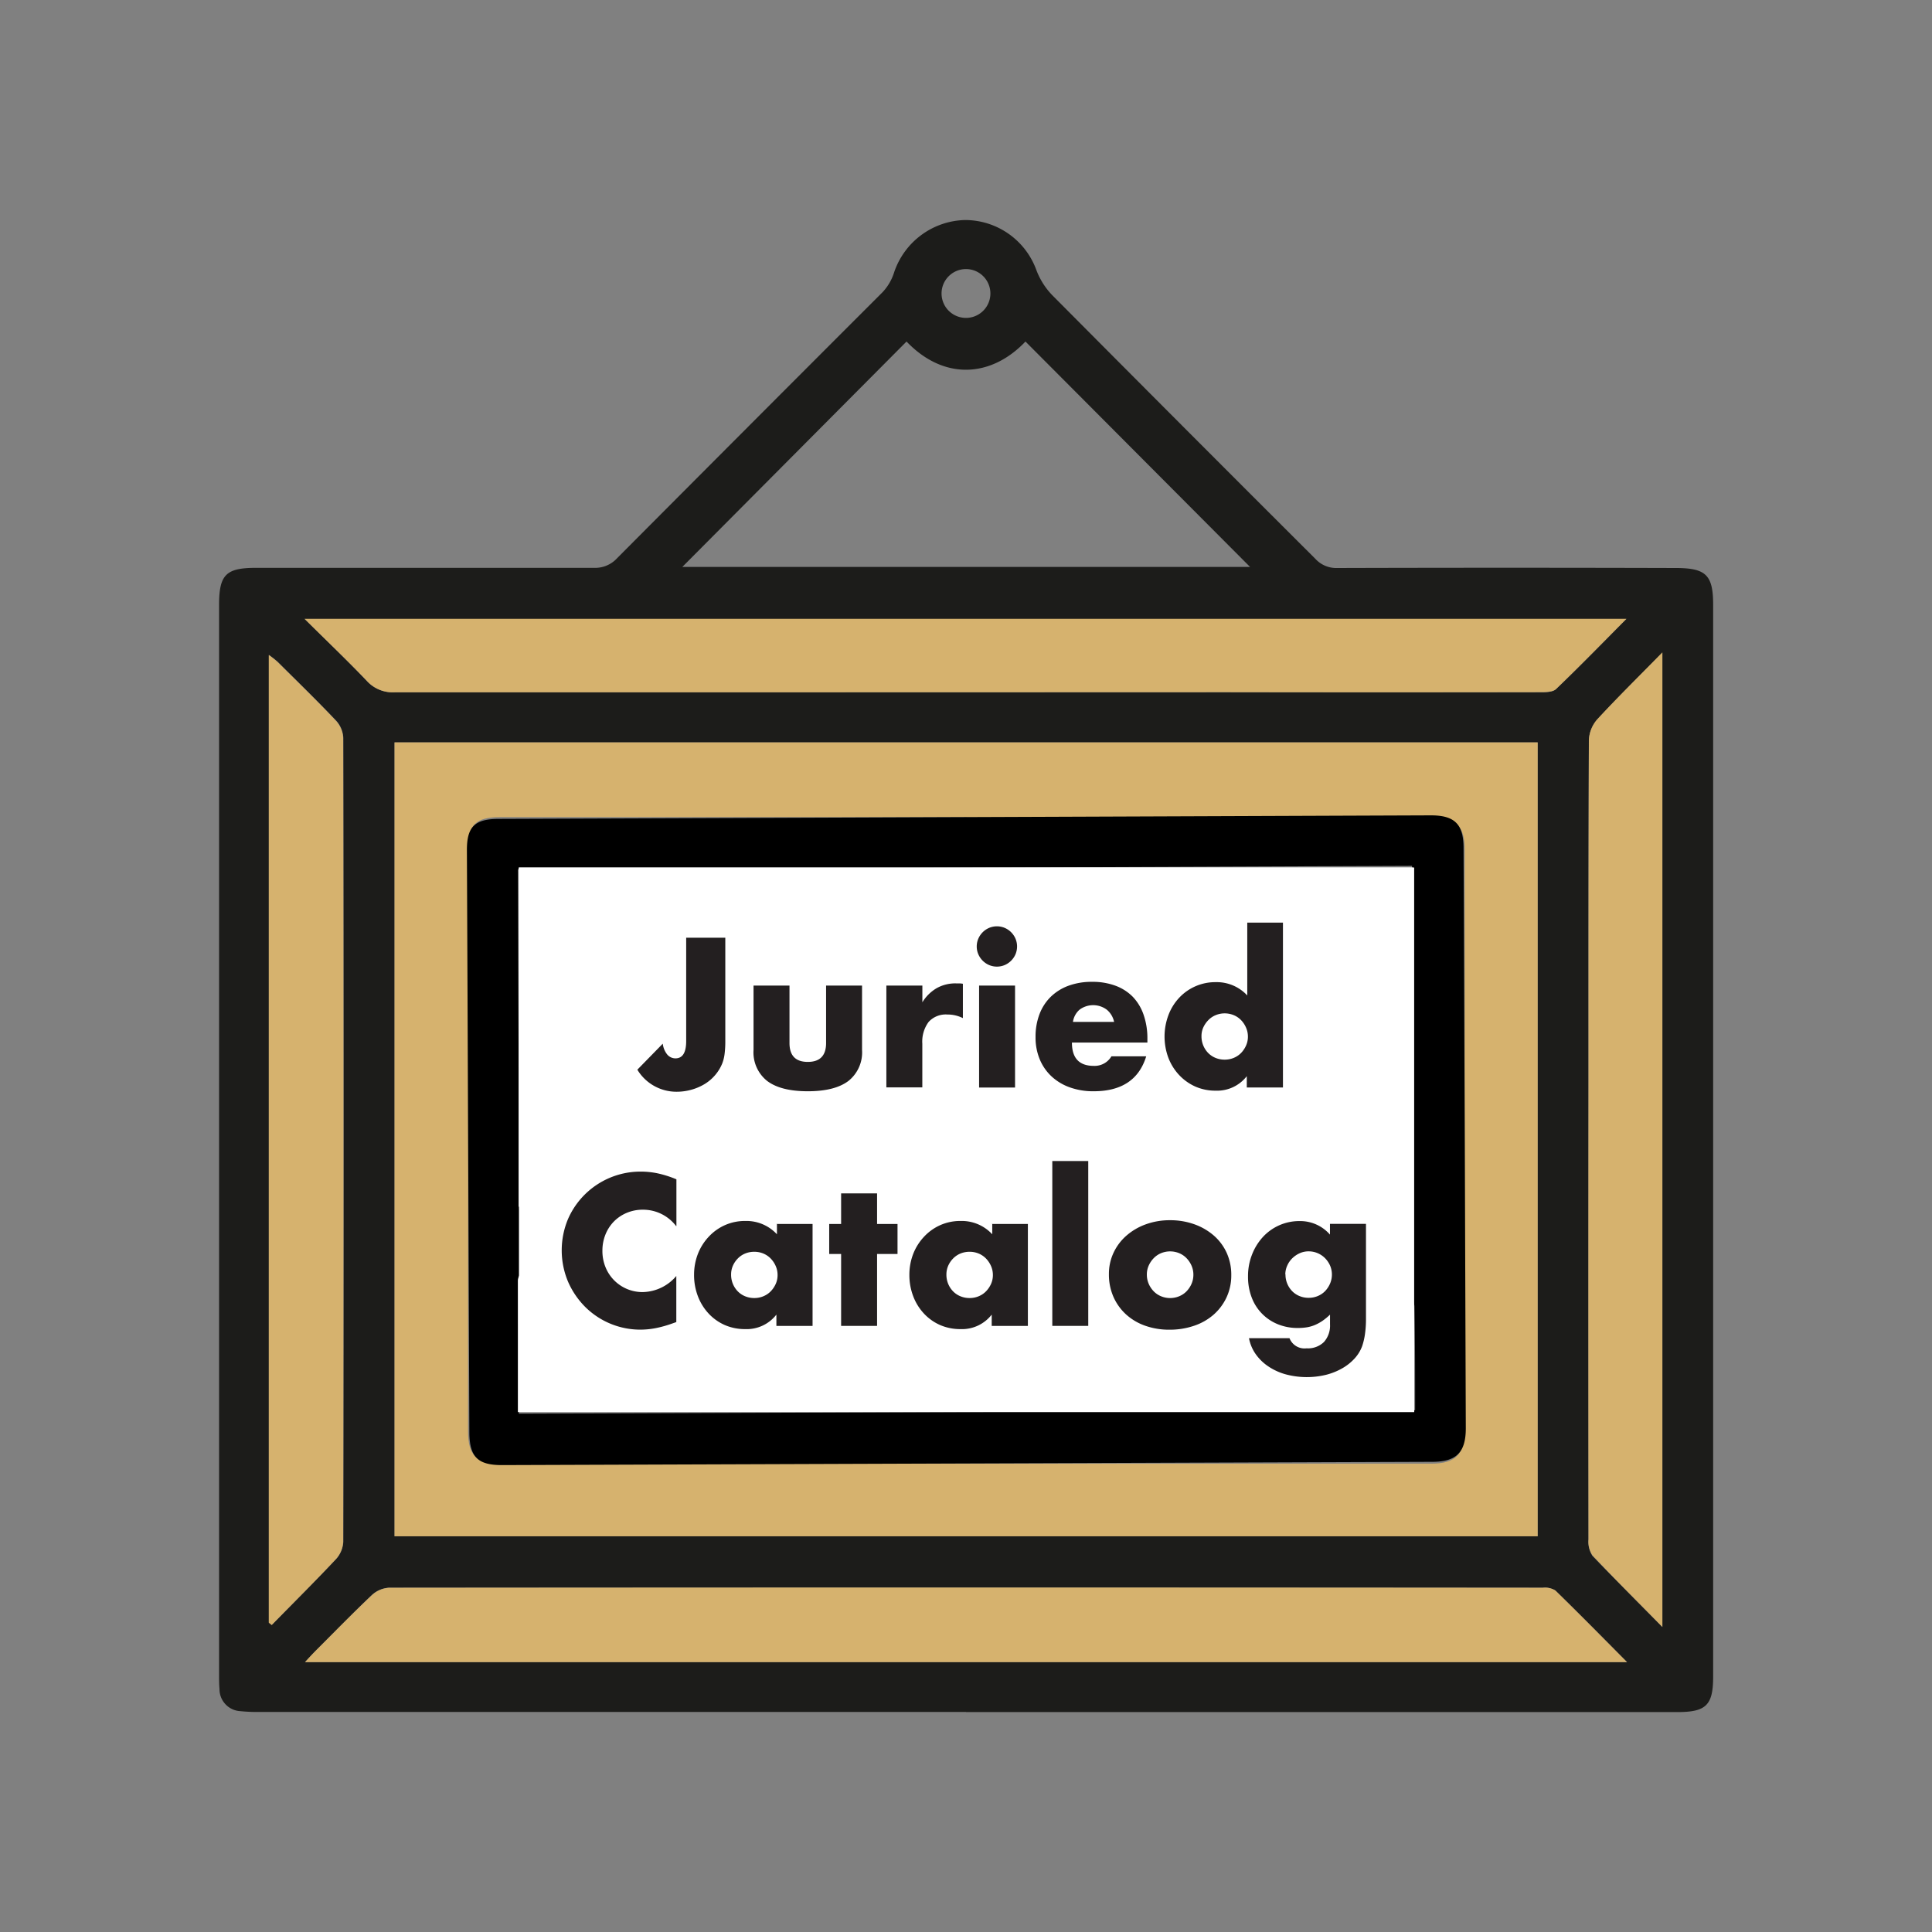 <svg id="Layer_1" data-name="Layer 1" xmlns="http://www.w3.org/2000/svg" viewBox="0 0 360 360"><rect x="0" y="0" width="360" height="360" fill="#808080" stroke="none"/><title>juried logo</title><path d="M180,319H48.3a31,31,0,0,1-3.49-.15,4.1,4.1,0,0,1-3.91-4.11c-0.08-.91-0.08-1.83-0.08-2.75q0-99.62,0-199.24c0-5.66,1.27-6.94,6.86-6.94,21,0,42,0,63,0A5.54,5.54,0,0,0,115,104q24.69-24.8,49.44-49.54a9.57,9.57,0,0,0,2.17-3.72A14.31,14.31,0,0,1,179.79,41a14.15,14.15,0,0,1,13.28,9.21A13.72,13.72,0,0,0,196,54.93q24.49,24.65,49.09,49.19a5.28,5.28,0,0,0,4.13,1.72q31.5-.09,63,0c5.66,0,7,1.29,7,6.85q0,99.87,0,199.73c0,5.31-1.3,6.6-6.65,6.6H180ZM73.52,138.34V286.26h213V138.34h-213ZM303.17,309.71c-4.67-4.7-9-9.08-13.36-13.35a3.65,3.65,0,0,0-2.32-.52q-107.48,0-215,0a5.18,5.18,0,0,0-3.2,1.36C65.8,300.53,62.43,304,59,307.42c-0.65.65-1.27,1.34-2.17,2.3H303.17ZM56.75,115.31c4.16,4.13,8,7.75,11.57,11.55A6.53,6.53,0,0,0,73.53,129Q151,129,228.47,129q29.24,0,58.48,0c1,0,2.4,0,3-.61,4.35-4.17,8.55-8.49,13.08-13.05H56.75Zm70.39-9.67H232.93l-41.85-42c-6.45,6.78-15.25,7.23-22.16,0ZM50.08,302.35l0.58,0.42c4-4.09,8.06-8.13,12-12.31a5.18,5.18,0,0,0,1.32-3.22q0.1-74.86,0-149.72a5.14,5.14,0,0,0-1.32-3.22c-3.56-3.74-7.26-7.34-10.93-11a19.58,19.58,0,0,0-1.61-1.27V302.35Zm259.67,0.8V121.63c-4.35,4.43-8.33,8.34-12.11,12.44a6.27,6.27,0,0,0-1.58,3.85c-0.1,21-.07,42-0.07,63q0,43,0,86a4.69,4.69,0,0,0,.75,3C300.87,294.22,305.12,298.45,309.75,303.15ZM175.45,54.9a4.55,4.55,0,0,0,9.09,0A4.55,4.55,0,1,0,175.45,54.9Z" fill="#1c1c1a"/><path d="M73.52,138.34h213V286.26h-213V138.34Zm106.61,13.92h-87c-4.41,0-5.91,1.44-5.91,5.75q0,54.36,0,108.72c0,4.43,1.57,6,6,6H266.74c4.4,0,6.19-1.73,6.19-6.22q0-54.11,0-108.22c0-4.4-1.71-6-6.07-6H180.13Z" fill="#d6b26e"/><path d="M303.17,309.71H56.84c0.9-1,1.52-1.64,2.17-2.3,3.42-3.42,6.79-6.88,10.31-10.19a5.18,5.18,0,0,1,3.2-1.36q107.48-.09,215,0a3.65,3.65,0,0,1,2.32.52C294.2,300.63,298.5,305,303.17,309.71Z" fill="#d6b26e"/><path d="M56.75,115.31H303.06c-4.53,4.56-8.73,8.88-13.08,13.05-0.63.61-2,.61-3,0.61q-29.24.05-58.48,0Q151,129,73.53,129a6.53,6.53,0,0,1-5.22-2.19C64.7,123.06,60.91,119.44,56.75,115.31Z" fill="#d6b26e"/><path d="M50.08,302.35V122.06a19.58,19.58,0,0,1,1.61,1.27c3.67,3.64,7.38,7.23,10.93,11a5.14,5.14,0,0,1,1.32,3.22q0.1,74.86,0,149.72a5.18,5.18,0,0,1-1.32,3.22c-3.91,4.18-8,8.22-12,12.31Z" fill="#d6b26e"/><path d="M309.75,303.15c-4.62-4.7-8.87-8.93-13-13.3a4.69,4.69,0,0,1-.75-3q-0.06-43,0-86c0-21,0-42,.07-63a6.27,6.27,0,0,1,1.58-3.85c3.78-4.09,7.76-8,12.11-12.44V303.15Z" fill="#d6b26e"/><path d="M179.9,152.26l86.72-.33c4.36,0,6.07,1.58,6.09,6q0.24,54.11.42,108.22c0,4.48-1.77,6.22-6.17,6.24L93.52,273c-4.47,0-6-1.51-6.06-5.94Q87.24,212.72,87,158.37c0-4.31,1.47-5.76,5.88-5.78Zm83.47,77.93-0.26-68.85L96.5,162l0.24,63.21a3.17,3.17,0,0,0,.64-0.29q21.29-18.9,42.56-37.82c3.36-3,5.12-3.13,8.48-.32q15,12.57,30.05,25.19c3.69,3.09,7.39,6.16,11.1,9.24l28.35-20.38c3.21-2.3,4.58-2.25,7.78.22l25.86,20ZM96.69,263.42l167-.64c0-6.62,0-13-.13-19.44a3.36,3.36,0,0,0-1.24-2.18c-3.43-2.77-7-5.42-10.45-8.13l-30.21-23.43c-0.49.33-.92,0.58-1.32,0.87q-13.79,9.9-27.59,19.8c-2.77,2-4.49,2-7-.12q-14.86-12.41-29.68-24.86c-3.87-3.24-7.77-6.47-11.6-9.65-0.53.36-.82,0.52-1.07,0.74q-23,20.39-45.93,40.81a2.57,2.57,0,0,0-.89,1.64C96.61,247,96.66,255.14,96.69,263.42Z"/><path d="M263.3,230.5l-11.77-9.17-25.78-20.14c-3.18-2.49-4.56-2.54-7.78-.25l-28.43,20.27c-3.69-3.1-7.39-6.18-11.06-9.28q-15-12.65-30-25.3c-3.35-2.82-5.11-2.69-8.48.29q-21.33,18.85-42.71,37.66a3.17,3.17,0,0,1-.64.29V161.65H263.3V230.5Zm-60.18-41.36a13.84,13.84,0,1,0-13.78,14A13.92,13.92,0,0,0,203.12,189.14Z" fill="#fff"/><path d="M96.5,263.1c0-8.28,0-16.44,0-24.59a2.57,2.57,0,0,1,.89-1.63q23-20.35,46.09-40.64c0.25-.22.54-0.38,1.07-0.74,3.82,3.2,7.7,6.44,11.56,9.7q14.8,12.48,29.59,25c2.47,2.08,4.19,2.12,7,.14q13.85-9.82,27.66-19.69c0.4-.29.82-0.54,1.32-0.87l30.12,23.55c3.48,2.72,7,5.39,10.42,8.17a3.36,3.36,0,0,1,1.23,2.18c0.1,6.41.06,12.82,0.06,19.44H96.5ZM126.84,223l-19.75,18.61,7,6.12,19.11-18Zm97.71,7.11-5.61-7.48-18.53,14L206,244Zm-82.94-21-9.79,9.31,6.52,7,9.07-10.17Z" fill="#fff"/><path d="M203.12,189.14a13.84,13.84,0,1,1-13.77-13.83A13.87,13.87,0,0,1,203.12,189.14Zm-9.19.18a4.63,4.63,0,0,0-4.59-4.62,4.55,4.55,0,1,0-.12,9.11A4.63,4.63,0,0,0,193.93,189.32Z"/><path d="M126.84,223l6.37,6.74-19.11,18-7-6.12Z"/><path d="M224.55,230.12L206,244l-5.59-7.33,18.53-14Z"/><path d="M141.61,209.09l5.8,6.1-9.07,10.17-6.52-7Z"/><path d="M193.93,189.32a4.67,4.67,0,0,1-9.34-.12,4.68,4.68,0,0,1,4.75-4.49A4.63,4.63,0,0,1,193.93,189.32Z" fill="#fff"/><rect x="96.7" y="161.65" width="166.81" height="101.45" fill="#fff"/><path d="M135.15,174.73v19.36a18.34,18.34,0,0,1-.13,2.26,7.25,7.25,0,0,1-.43,1.78,7.93,7.93,0,0,1-1.31,2.17,8.11,8.11,0,0,1-1.94,1.67,9.82,9.82,0,0,1-2.46,1.07,10.21,10.21,0,0,1-2.83.39,8.51,8.51,0,0,1-7.29-4.11l4.74-4.85a3.88,3.88,0,0,0,.81,2,2,2,0,0,0,1.55.74q2,0,2-3.22V174.73h7.25Z" fill="#231f20"/><path d="M147.11,183.65v10.7q0,3.52,3.41,3.52t3.41-3.52v-10.7h6.7v12a6.79,6.79,0,0,1-2.54,5.77q-2.54,1.92-7.57,1.92t-7.57-1.92a6.79,6.79,0,0,1-2.54-5.77v-12h6.7Z" fill="#231f20"/><path d="M165.17,183.65h6.7v3.11a7.7,7.7,0,0,1,2.63-2.61,7.07,7.07,0,0,1,3.63-.91h0.57a4.15,4.15,0,0,1,.72.07v6.4a6.37,6.37,0,0,0-2.89-.67,4.31,4.31,0,0,0-3.5,1.39,6.15,6.15,0,0,0-1.17,4.05v8.14h-6.7v-19Z" fill="#231f20"/><path d="M182,176.36a3.65,3.65,0,0,1,.3-1.46,3.84,3.84,0,0,1,2-2,3.76,3.76,0,0,1,2.92,0,3.84,3.84,0,0,1,2,2,3.76,3.76,0,0,1,0,2.92,3.84,3.84,0,0,1-2,2,3.76,3.76,0,0,1-2.92,0,3.84,3.84,0,0,1-2-2A3.64,3.64,0,0,1,182,176.36Zm7.14,7.29v19h-6.7v-19h6.7Z" fill="#231f20"/><path d="M199.74,194.28q0,4.33,4.07,4.33a3.64,3.64,0,0,0,3.29-1.78h6.48q-2,6.52-9.81,6.51a12.88,12.88,0,0,1-4.41-.72,9.82,9.82,0,0,1-3.42-2.05,9.13,9.13,0,0,1-2.2-3.18,10.6,10.6,0,0,1-.78-4.15,11.73,11.73,0,0,1,.74-4.28,9,9,0,0,1,2.11-3.24,9.35,9.35,0,0,1,3.31-2.05,12.52,12.52,0,0,1,4.39-.72,12.26,12.26,0,0,1,4.33.72,8.77,8.77,0,0,1,3.26,2.09,9.09,9.09,0,0,1,2,3.35,13.28,13.28,0,0,1,.7,4.46v0.7h-14.1Zm7.85-3.89a4,4,0,0,0-1.37-2.26,4.25,4.25,0,0,0-5.05,0,3.68,3.68,0,0,0-1.24,2.29h7.66Z" fill="#231f20"/><path d="M232.32,171.92h6.74v30.72h-6.74v-2.11a7,7,0,0,1-5.81,2.7,9.24,9.24,0,0,1-3.81-.78,9.41,9.41,0,0,1-3-2.15,9.81,9.81,0,0,1-2-3.22,11.35,11.35,0,0,1,0-7.87,9.7,9.7,0,0,1,1.94-3.2,9.2,9.2,0,0,1,6.88-3,7.74,7.74,0,0,1,5.89,2.48V171.92Zm-8.44,21.17a4.43,4.43,0,0,0,1.24,3.11,4.06,4.06,0,0,0,1.37.92,4.4,4.4,0,0,0,1.72.33,4.31,4.31,0,0,0,1.68-.33,4.08,4.08,0,0,0,1.37-.92,4.79,4.79,0,0,0,.92-1.37,4,4,0,0,0,.35-1.67,4.12,4.12,0,0,0-.35-1.68,4.72,4.72,0,0,0-.92-1.39,4.08,4.08,0,0,0-1.37-.93,4.42,4.42,0,0,0-3.37,0,4.06,4.06,0,0,0-1.37.93,4.87,4.87,0,0,0-.93,1.35A3.87,3.87,0,0,0,223.88,193.09Z" fill="#231f20"/><path d="M126,228.48a7.74,7.74,0,0,0-6.22-3.07,7.61,7.61,0,0,0-3,.59,7.33,7.33,0,0,0-2.39,1.61,7.41,7.41,0,0,0-1.57,2.42,8,8,0,0,0-.57,3,8,8,0,0,0,.57,3.07,7.41,7.41,0,0,0,6.94,4.66,8.4,8.4,0,0,0,6.26-3v8.59l-0.74.26a21.52,21.52,0,0,1-3.11.87,15.11,15.11,0,0,1-2.85.28,14.57,14.57,0,0,1-10.2-4.16,15.29,15.29,0,0,1-3.24-4.7,15.07,15.07,0,0,1,0-11.84,14.74,14.74,0,0,1,13.49-8.75,15.32,15.32,0,0,1,3.28.35,19.9,19.9,0,0,1,3.39,1.09v8.66Z" fill="#231f20"/><path d="M144.67,228.07h6.74v19h-6.74v-2.11a7,7,0,0,1-5.81,2.7,9.43,9.43,0,0,1-3.81-.76,9.17,9.17,0,0,1-3-2.13,9.82,9.82,0,0,1-2-3.22,11,11,0,0,1-.72-4,10.7,10.7,0,0,1,.7-3.87,9.94,9.94,0,0,1,2-3.2,9.27,9.27,0,0,1,3-2.17,9.15,9.15,0,0,1,3.85-.8,7.73,7.73,0,0,1,5.89,2.48v-1.89Zm-8.44,9.44a4.43,4.43,0,0,0,1.24,3.11,4.06,4.06,0,0,0,1.37.92,4.4,4.4,0,0,0,1.72.33,4.31,4.31,0,0,0,1.68-.33,4.07,4.07,0,0,0,1.37-.92,4.79,4.79,0,0,0,.93-1.37,4,4,0,0,0,.35-1.67,4.12,4.12,0,0,0-.35-1.68,4.72,4.72,0,0,0-.93-1.39,4.09,4.09,0,0,0-1.37-.93,4.32,4.32,0,0,0-1.68-.33,4.42,4.42,0,0,0-1.72.33,4.08,4.08,0,0,0-1.37.93,4.56,4.56,0,0,0-.91,1.35A4.05,4.05,0,0,0,136.23,237.51Z" fill="#231f20"/><path d="M163.43,233.66v13.4h-6.7v-13.4h-2.22v-5.59h2.22v-5.7h6.7v5.7h3.81v5.59h-3.81Z" fill="#231f20"/><path d="M184.79,228.07h6.74v19h-6.74v-2.11a7,7,0,0,1-5.81,2.7,9.43,9.43,0,0,1-3.81-.76,9.17,9.17,0,0,1-3-2.13,9.82,9.82,0,0,1-2-3.22,11,11,0,0,1-.72-4,10.7,10.7,0,0,1,.7-3.87,9.94,9.94,0,0,1,2-3.2,9.27,9.27,0,0,1,3-2.17,9.15,9.15,0,0,1,3.85-.8,7.73,7.73,0,0,1,5.89,2.48v-1.89Zm-8.44,9.44a4.43,4.43,0,0,0,1.24,3.11,4.06,4.06,0,0,0,1.37.92,4.4,4.4,0,0,0,1.72.33,4.31,4.31,0,0,0,1.68-.33,4.07,4.07,0,0,0,1.37-.92,4.79,4.79,0,0,0,.93-1.37,4,4,0,0,0,.35-1.67,4.12,4.12,0,0,0-.35-1.68,4.72,4.72,0,0,0-.93-1.39,4.09,4.09,0,0,0-1.37-.93,4.33,4.33,0,0,0-1.68-.33,4.42,4.42,0,0,0-1.72.33,4.08,4.08,0,0,0-1.37.93,4.56,4.56,0,0,0-.91,1.35A4.05,4.05,0,0,0,176.35,237.51Z" fill="#231f20"/><path d="M202.78,216.34v30.72h-6.7V216.34h6.7Z" fill="#231f20"/><path d="M206.63,237.4a9.24,9.24,0,0,1,.85-3.94,9.68,9.68,0,0,1,2.37-3.18,11.28,11.28,0,0,1,3.61-2.13,13,13,0,0,1,4.57-.78,13.22,13.22,0,0,1,4.53.76,11.26,11.26,0,0,1,3.63,2.11,9.48,9.48,0,0,1,2.39,3.22,9.85,9.85,0,0,1,.85,4.13,9.67,9.67,0,0,1-.87,4.13,9.81,9.81,0,0,1-2.39,3.22,10.7,10.7,0,0,1-3.65,2.09,14,14,0,0,1-4.61.74,13.35,13.35,0,0,1-4.52-.74,10.42,10.42,0,0,1-3.57-2.11,9.79,9.79,0,0,1-2.35-3.28A10.28,10.28,0,0,1,206.63,237.4Zm7.07,0.07a4.3,4.3,0,0,0,.35,1.76,4.69,4.69,0,0,0,.93,1.39,4.06,4.06,0,0,0,1.37.92,4.42,4.42,0,0,0,3.37,0,4.07,4.07,0,0,0,1.37-.92,4.73,4.73,0,0,0,.93-1.39,4.22,4.22,0,0,0,.35-1.72,4.14,4.14,0,0,0-.35-1.68,4.74,4.74,0,0,0-.93-1.39,4.09,4.09,0,0,0-1.37-.93,4.43,4.43,0,0,0-3.37,0,4.08,4.08,0,0,0-1.37.93,4.78,4.78,0,0,0-.93,1.37A4,4,0,0,0,213.7,237.47Z" fill="#231f20"/><path d="M254.53,228.07v17.69a19.64,19.64,0,0,1-.19,2.85,12.29,12.29,0,0,1-.52,2.22,7,7,0,0,1-1.39,2.28,9.31,9.31,0,0,1-2.28,1.83,12,12,0,0,1-3,1.22,15.2,15.2,0,0,1-7.72-.11,11.08,11.08,0,0,1-3.24-1.54,8.94,8.94,0,0,1-2.28-2.29,7.61,7.61,0,0,1-1.18-2.87h7.55a3,3,0,0,0,3.18,1.89,4.26,4.26,0,0,0,3.24-1.18,4.58,4.58,0,0,0,1.13-3.29v-1.81a11.14,11.14,0,0,1-1.42,1.17,8,8,0,0,1-1.39.76,6.6,6.6,0,0,1-1.48.43,10.34,10.34,0,0,1-1.7.13,9.7,9.7,0,0,1-3.74-.7,8.64,8.64,0,0,1-4.87-5,10.69,10.69,0,0,1-.68-3.91,10.89,10.89,0,0,1,.74-4.05,10.43,10.43,0,0,1,2-3.26,9.2,9.2,0,0,1,6.87-3,7.36,7.36,0,0,1,5.66,2.52v-2h6.7Zm-15,9.4a4.42,4.42,0,0,0,1.24,3.11,4.06,4.06,0,0,0,1.37.92,4.4,4.4,0,0,0,1.72.33,4.31,4.31,0,0,0,1.68-.33,4.08,4.08,0,0,0,1.37-.92,4.72,4.72,0,0,0,.92-1.39,4.26,4.26,0,0,0,0-3.39,4.61,4.61,0,0,0-.94-1.37,4.29,4.29,0,0,0-1.39-.93,4.23,4.23,0,0,0-1.65-.33,4,4,0,0,0-1.67.35,4.79,4.79,0,0,0-1.37.93,4.36,4.36,0,0,0-.94,1.35A4,4,0,0,0,239.5,237.47Z" fill="#231f20"/></svg>